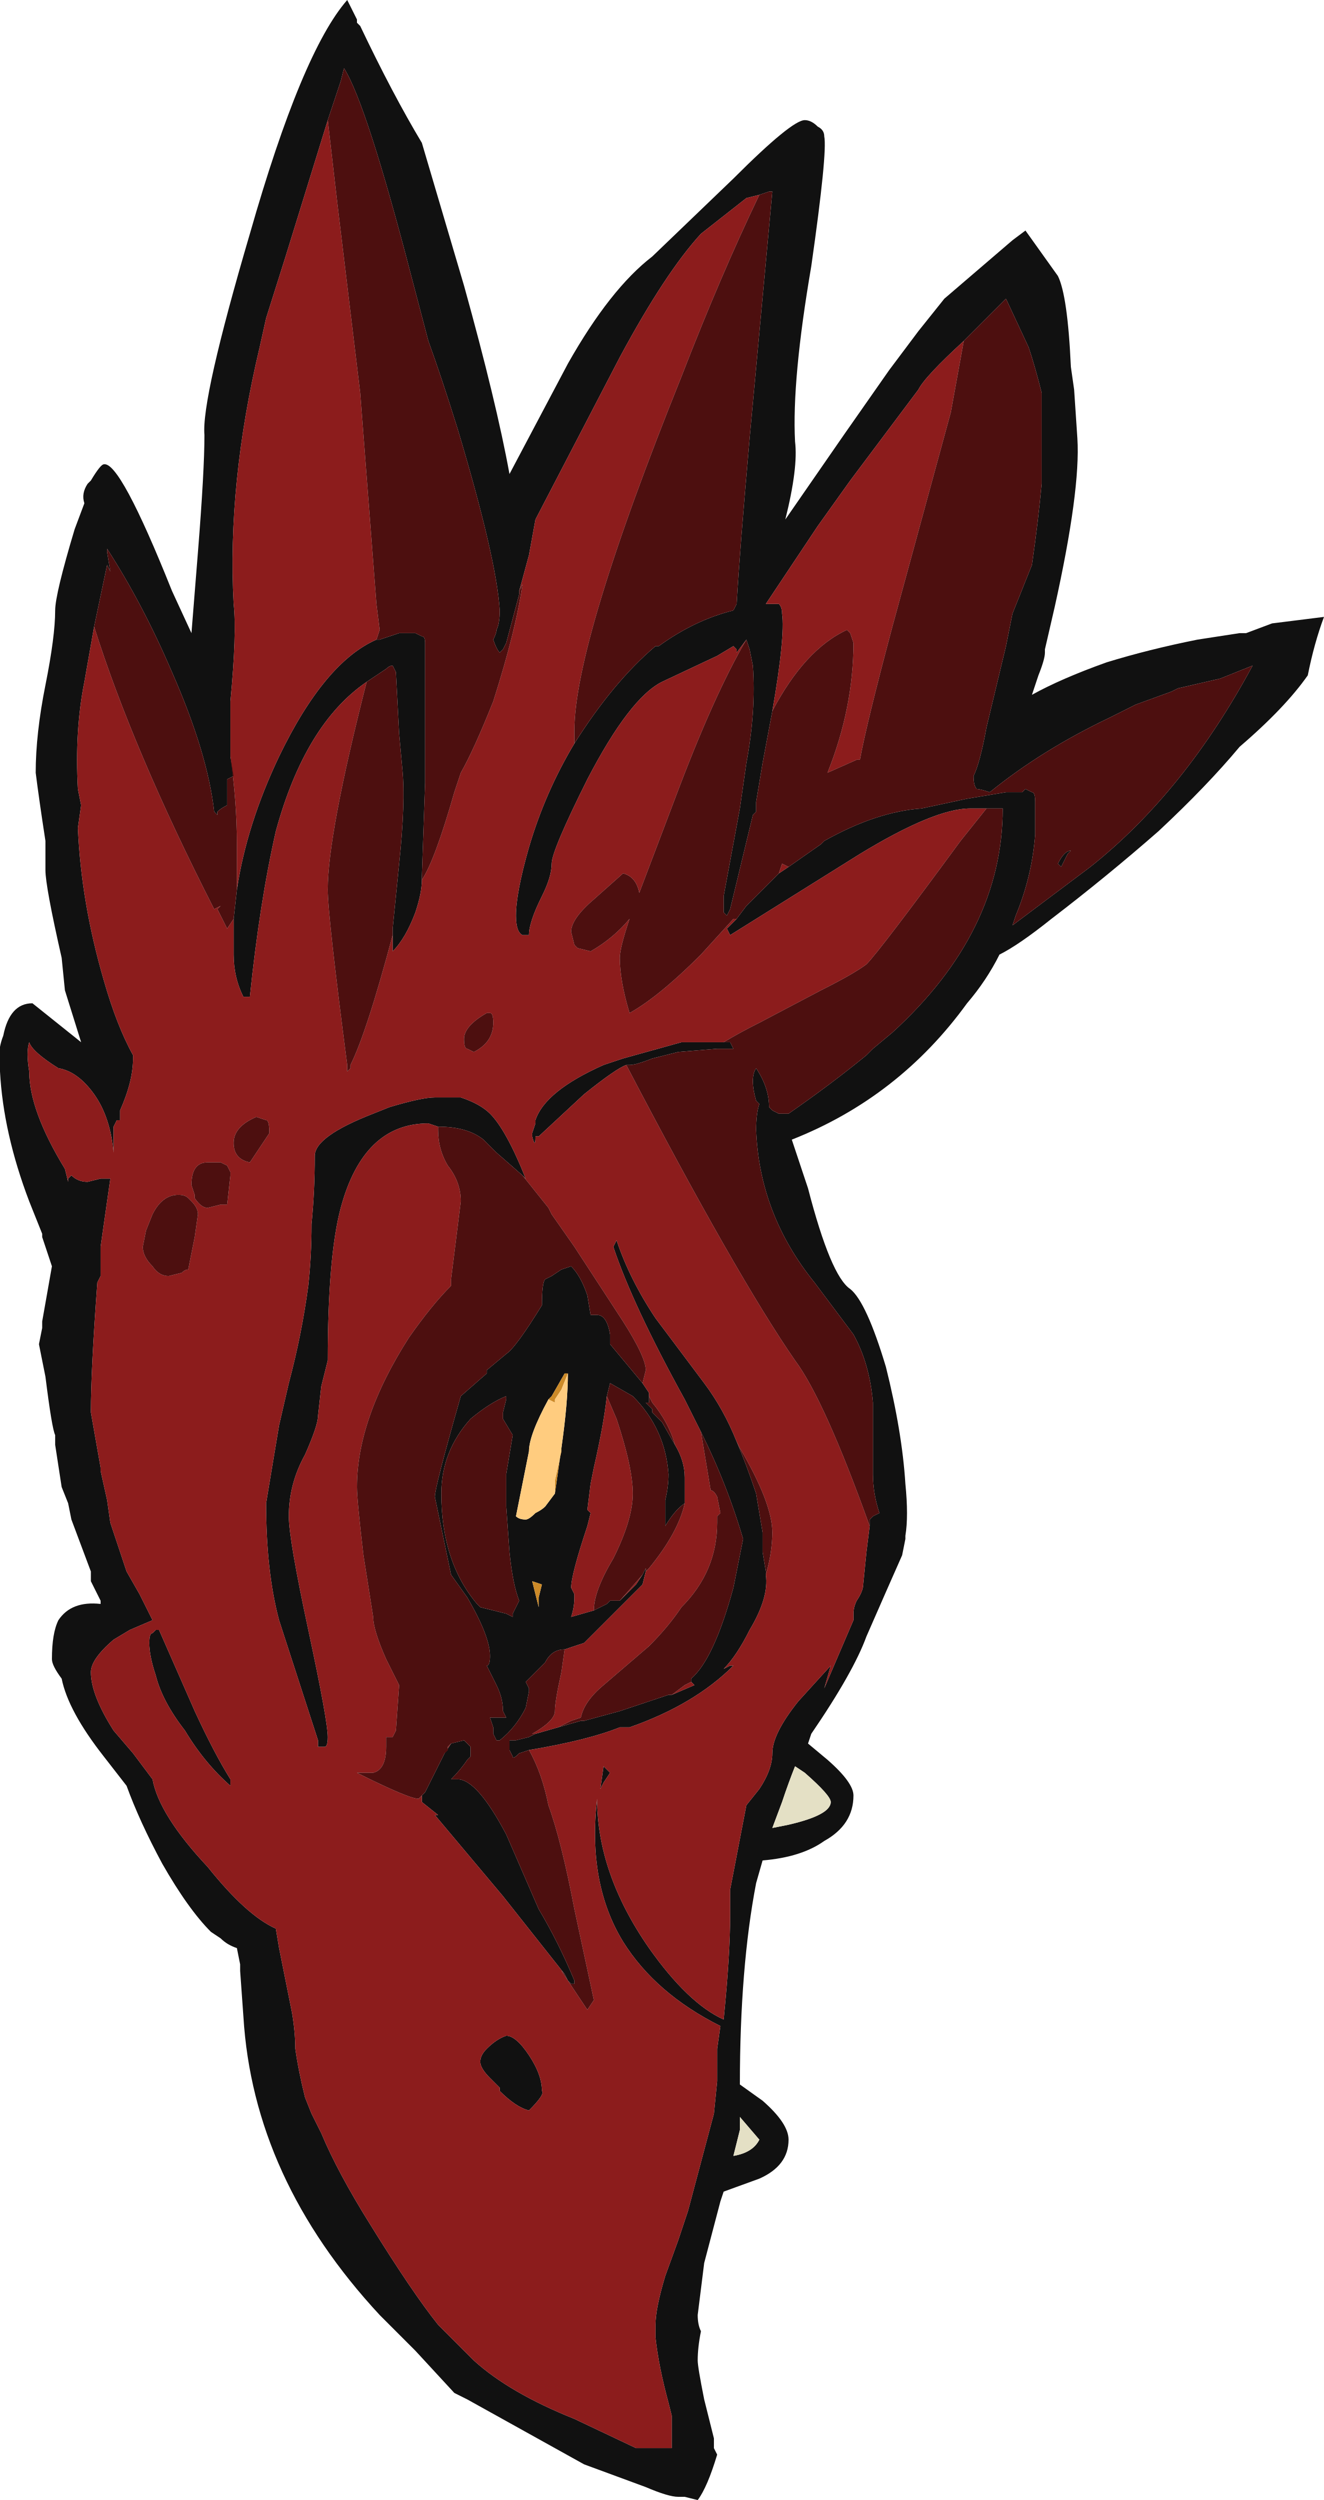 <?xml version="1.0" encoding="UTF-8" standalone="no"?>
<svg xmlns:ffdec="https://www.free-decompiler.com/flash" xmlns:xlink="http://www.w3.org/1999/xlink" ffdec:objectType="shape" height="38.5px" width="20.4px" xmlns="http://www.w3.org/2000/svg">
  <g transform="matrix(1.0, 0.0, 0.0, 1.0, 10.7, 36.4)">
    <path d="M5.1 -32.85 L5.6 -32.15 Q5.75 -31.85 5.8 -30.75 L5.85 -30.4 5.9 -29.65 Q5.95 -28.85 5.55 -27.05 L5.4 -26.4 5.4 -26.35 Q5.4 -26.25 5.3 -26.0 L5.2 -25.7 Q5.65 -25.95 6.35 -26.2 7.0 -26.4 7.75 -26.55 L8.4 -26.65 8.5 -26.65 8.9 -26.8 9.7 -26.9 Q9.55 -26.5 9.45 -26.0 9.1 -25.5 8.4 -24.9 7.9 -24.3 7.15 -23.6 6.35 -22.9 5.5 -22.25 5.0 -21.85 4.7 -21.7 4.5 -21.3 4.2 -20.95 3.15 -19.5 1.5 -18.85 L1.75 -18.1 Q2.1 -16.75 2.4 -16.55 2.65 -16.35 2.95 -15.35 3.2 -14.35 3.25 -13.55 3.3 -13.05 3.25 -12.75 L3.25 -12.7 3.2 -12.45 Q3.0 -12.0 2.65 -11.2 2.45 -10.65 1.8 -9.7 L1.75 -9.55 2.05 -9.3 Q2.45 -8.95 2.45 -8.75 2.45 -8.3 2.0 -8.05 1.65 -7.8 1.05 -7.75 L0.95 -7.4 Q0.7 -6.1 0.7 -4.3 L1.05 -4.05 Q1.45 -3.7 1.45 -3.45 1.45 -3.05 1.0 -2.85 L0.45 -2.65 0.4 -2.5 0.15 -1.55 0.05 -0.75 Q0.05 -0.6 0.1 -0.5 0.05 -0.25 0.05 -0.05 0.05 0.05 0.15 0.55 L0.3 1.15 0.3 1.3 0.35 1.4 Q0.2 1.9 0.05 2.1 L-0.15 2.05 -0.25 2.05 Q-0.4 2.05 -0.75 1.9 L-1.7 1.55 -3.5 0.55 -3.7 0.45 -4.3 -0.2 -4.85 -0.75 Q-6.8 -2.85 -6.95 -5.35 L-7.0 -6.05 -7.0 -6.15 -7.05 -6.4 Q-7.2 -6.45 -7.3 -6.55 L-7.45 -6.65 Q-7.8 -7.0 -8.2 -7.7 -8.55 -8.35 -8.75 -8.9 L-9.1 -9.35 Q-9.65 -10.05 -9.75 -10.55 -9.9 -10.75 -9.9 -10.85 -9.9 -11.25 -9.8 -11.45 -9.6 -11.75 -9.15 -11.7 L-9.15 -11.75 -9.3 -12.05 -9.3 -12.2 -9.6 -13.0 -9.65 -13.25 -9.75 -13.5 -9.85 -14.15 -9.85 -14.3 Q-9.9 -14.4 -10.0 -15.2 L-10.1 -15.7 -10.05 -15.95 -10.05 -16.05 -9.9 -16.9 -10.05 -17.35 -10.05 -17.4 -10.25 -17.9 Q-10.65 -18.95 -10.7 -19.9 -10.75 -20.2 -10.65 -20.45 -10.55 -20.95 -10.2 -20.95 L-9.45 -20.35 -9.7 -21.15 -9.75 -21.65 Q-10.0 -22.75 -10.0 -23.0 L-10.0 -23.45 Q-10.1 -24.1 -10.15 -24.5 -10.15 -25.1 -10.0 -25.85 -9.85 -26.6 -9.85 -27.0 -9.85 -27.25 -9.55 -28.25 L-9.4 -28.65 Q-9.45 -28.8 -9.35 -28.95 L-9.3 -29.0 Q-9.15 -29.25 -9.1 -29.25 -8.85 -29.3 -8.05 -27.3 L-7.75 -26.65 -7.65 -27.9 Q-7.55 -29.15 -7.55 -29.7 -7.6 -30.25 -6.85 -32.8 -6.05 -35.6 -5.35 -36.4 L-5.2 -36.1 -5.2 -36.05 -5.15 -36.0 Q-4.65 -34.95 -4.2 -34.2 L-3.55 -32.0 Q-3.05 -30.2 -2.85 -29.1 L-1.95 -30.8 Q-1.3 -31.95 -0.65 -32.45 L0.6 -33.65 Q1.5 -34.55 1.7 -34.55 1.8 -34.55 1.9 -34.45 2.0 -34.4 2.0 -34.3 2.05 -34.05 1.8 -32.3 1.5 -30.55 1.55 -29.6 1.6 -29.2 1.4 -28.4 L2.3 -29.7 3.0 -30.7 3.45 -31.3 3.85 -31.8 4.9 -32.7 5.1 -32.85 M1.0 -33.4 L0.8 -33.35 0.1 -32.8 Q-0.45 -32.2 -1.15 -30.9 L-2.45 -28.4 -2.55 -27.85 -2.7 -27.3 -2.7 -27.25 -2.9 -26.5 -2.95 -26.4 -3.0 -26.35 Q-3.05 -26.4 -3.1 -26.55 -3.05 -26.65 -3.05 -26.7 -3.0 -26.8 -3.0 -27.0 -3.05 -27.8 -3.65 -29.8 -3.9 -30.6 -4.1 -31.15 L-4.35 -32.1 Q-5.05 -34.8 -5.4 -35.35 L-5.45 -35.15 -5.65 -34.55 -6.3 -32.45 -6.6 -31.5 -6.7 -31.05 Q-7.2 -28.95 -7.1 -27.1 -7.05 -26.65 -7.15 -25.6 L-7.15 -24.75 -7.1 -24.45 -7.2 -24.4 -7.2 -24.0 Q-7.3 -23.95 -7.35 -23.9 L-7.35 -23.85 -7.4 -23.9 Q-7.5 -24.8 -8.05 -26.05 -8.5 -27.1 -9.05 -27.95 L-9.05 -27.9 -9.0 -27.6 -9.05 -27.7 -9.25 -26.75 -9.4 -25.9 Q-9.55 -25.15 -9.5 -24.25 L-9.45 -24.0 -9.5 -23.65 Q-9.45 -22.5 -9.1 -21.3 -8.9 -20.6 -8.65 -20.15 L-8.65 -20.1 Q-8.65 -19.75 -8.85 -19.3 L-8.85 -19.15 -8.9 -19.15 -8.95 -19.05 -8.95 -18.65 Q-9.0 -19.2 -9.25 -19.55 -9.5 -19.9 -9.8 -19.95 -10.2 -20.2 -10.25 -20.35 -10.3 -20.2 -10.25 -19.9 -10.25 -19.3 -9.7 -18.4 L-9.65 -18.2 -9.65 -18.25 -9.6 -18.3 Q-9.5 -18.2 -9.35 -18.2 L-9.15 -18.25 -9.0 -18.25 -9.15 -17.2 -9.15 -16.75 -9.2 -16.65 Q-9.3 -15.3 -9.3 -14.65 L-9.15 -13.8 -9.15 -13.75 -9.05 -13.3 -9.0 -12.95 -8.75 -12.2 -8.55 -11.85 -8.35 -11.45 -8.7 -11.3 -8.95 -11.15 Q-9.3 -10.85 -9.3 -10.65 -9.3 -10.3 -8.95 -9.75 L-8.65 -9.4 -8.35 -9.0 Q-8.25 -8.45 -7.5 -7.65 -6.9 -6.9 -6.45 -6.7 L-6.4 -6.4 -6.2 -5.4 Q-6.15 -5.1 -6.15 -4.85 -6.1 -4.5 -6.0 -4.1 L-5.9 -3.85 -5.75 -3.55 Q-5.5 -2.95 -5.0 -2.15 -4.35 -1.1 -3.95 -0.6 L-3.4 -0.05 Q-2.85 0.45 -1.85 0.85 L-0.9 1.3 -0.35 1.3 -0.35 0.8 -0.4 0.6 Q-0.55 0.05 -0.6 -0.4 L-0.6 -0.6 Q-0.6 -0.85 -0.45 -1.35 L-0.25 -1.9 -0.1 -2.35 0.3 -3.85 0.35 -4.35 0.35 -4.85 0.4 -5.2 Q-0.6 -5.7 -1.1 -6.5 -1.65 -7.4 -1.5 -8.7 -1.5 -7.55 -0.7 -6.4 -0.1 -5.55 0.45 -5.3 0.55 -6.3 0.55 -6.9 L0.55 -7.3 0.8 -8.6 1.0 -8.85 Q1.2 -9.15 1.2 -9.4 1.2 -9.7 1.6 -10.2 L2.1 -10.75 2.0 -10.4 2.45 -11.45 2.45 -11.55 Q2.45 -11.65 2.5 -11.75 2.6 -11.9 2.6 -12.0 L2.65 -12.5 2.7 -12.9 2.7 -13.0 2.75 -13.05 2.85 -13.1 Q2.75 -13.4 2.75 -13.7 2.75 -14.3 2.75 -14.8 2.7 -15.4 2.45 -15.85 L1.85 -16.65 Q1.0 -17.7 0.95 -19.0 0.95 -19.25 1.0 -19.4 L0.95 -19.45 Q0.85 -19.8 0.95 -19.95 1.15 -19.65 1.15 -19.35 L1.2 -19.3 1.3 -19.25 1.45 -19.25 Q2.1 -19.7 2.65 -20.15 L2.75 -20.25 3.05 -20.5 Q4.75 -22.05 4.75 -23.95 L4.5 -23.95 4.25 -23.95 Q3.7 -23.95 2.55 -23.25 L0.55 -22.0 0.5 -22.1 0.65 -22.25 0.8 -22.45 1.3 -22.95 1.45 -23.05 1.95 -23.4 2.0 -23.45 Q2.8 -23.9 3.5 -23.95 L4.2 -24.1 4.8 -24.2 5.05 -24.2 5.1 -24.25 5.2 -24.2 Q5.25 -24.2 5.25 -24.05 L5.25 -23.55 Q5.2 -22.9 4.95 -22.3 L4.9 -22.15 6.1 -23.05 Q7.55 -24.2 8.6 -26.15 L8.1 -25.95 7.45 -25.8 7.35 -25.75 6.8 -25.55 6.4 -25.35 Q5.35 -24.85 4.55 -24.2 4.4 -24.25 4.35 -24.25 4.3 -24.3 4.3 -24.45 4.4 -24.65 4.5 -25.2 L4.8 -26.45 4.9 -26.95 5.2 -27.7 Q5.3 -28.4 5.35 -28.95 L5.35 -30.35 Q5.25 -30.75 5.15 -31.05 L4.8 -31.8 4.15 -31.15 Q3.55 -30.6 3.45 -30.4 L2.4 -29.0 1.9 -28.3 1.1 -27.1 1.3 -27.1 Q1.35 -27.05 1.35 -26.95 1.4 -26.6 1.2 -25.45 L1.05 -24.65 0.95 -24.05 0.95 -23.9 0.9 -23.85 0.55 -22.4 0.5 -22.3 0.45 -22.35 0.45 -22.6 0.7 -23.95 0.8 -24.65 Q0.95 -25.45 0.9 -26.15 L0.85 -26.4 0.8 -26.55 0.65 -26.35 Q0.65 -26.2 0.65 -26.4 L0.6 -26.45 0.35 -26.3 -0.5 -25.9 Q-1.0 -25.65 -1.65 -24.4 -2.2 -23.3 -2.2 -23.1 -2.2 -22.9 -2.35 -22.6 -2.55 -22.2 -2.55 -22.0 L-2.65 -22.0 Q-2.75 -22.05 -2.75 -22.3 -2.75 -22.65 -2.55 -23.35 -2.3 -24.2 -1.85 -24.95 -1.25 -25.9 -0.6 -26.45 L-0.55 -26.45 Q0.0 -26.85 0.6 -27.0 L0.65 -27.1 Q0.7 -27.95 0.85 -29.65 L1.2 -33.45 1.15 -33.45 1.0 -33.4 M-4.2 -22.85 Q-4.2 -22.65 -4.3 -22.35 -4.45 -21.95 -4.65 -21.75 L-4.65 -22.0 -4.65 -22.1 -4.55 -23.1 Q-4.45 -24.05 -4.5 -24.55 L-4.55 -25.1 -4.6 -26.05 -4.65 -26.15 Q-4.7 -26.15 -4.75 -26.1 L-5.05 -25.9 Q-6.0 -25.25 -6.45 -23.6 -6.7 -22.5 -6.85 -21.05 L-6.95 -21.05 Q-7.1 -21.35 -7.1 -21.7 L-7.1 -22.25 -7.05 -22.7 Q-6.9 -23.7 -6.4 -24.75 -5.7 -26.2 -4.9 -26.55 L-4.85 -26.55 -4.55 -26.65 -4.3 -26.65 -4.2 -26.6 Q-4.15 -26.6 -4.15 -26.5 L-4.15 -24.35 -4.2 -22.9 -4.2 -22.85 M-1.05 -20.0 Q-1.2 -19.95 -1.7 -19.55 L-2.4 -18.9 -2.45 -18.9 Q-2.45 -18.7 -2.5 -18.9 L-2.5 -18.95 -2.45 -19.1 -2.45 -19.15 Q-2.3 -19.6 -1.4 -20.0 L-1.1 -20.1 -0.2 -20.35 0.45 -20.35 0.55 -20.35 0.6 -20.25 0.35 -20.25 -0.25 -20.2 -0.65 -20.1 Q-0.9 -20.0 -1.0 -20.0 L-1.05 -20.0 M5.6 -23.1 Q5.7 -23.3 5.8 -23.3 L5.75 -23.25 5.65 -23.05 5.6 -23.1 M0.1 -14.35 L-0.15 -14.85 Q-0.95 -16.3 -1.25 -17.2 L-1.2 -17.3 Q-1.0 -16.7 -0.6 -16.1 L0.15 -15.1 Q0.45 -14.7 0.65 -14.2 0.8 -13.85 0.95 -13.4 L1.05 -12.8 1.05 -12.5 1.1 -12.2 1.1 -12.15 Q1.15 -11.8 0.85 -11.3 0.65 -10.9 0.45 -10.7 L0.55 -10.75 0.6 -10.75 Q0.0 -10.15 -1.0 -9.8 L-1.15 -9.8 Q-1.65 -9.6 -2.55 -9.45 L-2.7 -9.4 Q-2.8 -9.3 -2.8 -9.35 L-2.85 -9.45 -2.85 -9.6 -2.75 -9.6 -2.55 -9.65 -2.45 -9.7 -2.1 -9.8 -1.75 -9.9 -1.7 -9.9 -1.15 -10.05 -0.4 -10.3 -0.35 -10.3 0.0 -10.45 -0.05 -10.5 -0.05 -10.55 Q0.3 -10.85 0.6 -11.95 L0.75 -12.7 Q0.5 -13.55 0.1 -14.35 M-2.0 -6.0 L-2.95 -7.2 -4.0 -8.45 -3.95 -8.45 -4.2 -8.65 -4.2 -8.75 -4.15 -8.8 -3.85 -9.4 -3.75 -9.55 -3.55 -9.6 -3.45 -9.5 -3.45 -9.35 -3.5 -9.3 Q-3.6 -9.15 -3.75 -9.0 L-3.65 -9.0 Q-3.35 -9.0 -2.9 -8.15 L-2.4 -7.0 Q-2.1 -6.5 -1.85 -5.9 L-1.85 -5.85 -1.9 -5.85 -1.95 -5.9 -2.0 -6.0 M-3.95 -19.05 L-4.1 -19.1 Q-5.1 -19.1 -5.45 -17.8 -5.65 -17.05 -5.65 -15.45 L-5.75 -15.05 -5.8 -14.6 Q-5.8 -14.45 -6.0 -14.0 -6.25 -13.55 -6.25 -13.05 -6.25 -12.7 -5.95 -11.3 -5.65 -9.9 -5.65 -9.65 -5.65 -9.5 -5.7 -9.5 L-5.8 -9.5 -5.8 -9.6 -6.4 -11.45 Q-6.6 -12.2 -6.6 -13.25 L-6.4 -14.45 -6.25 -15.1 Q-6.05 -15.85 -5.95 -16.6 -5.9 -17.05 -5.9 -17.55 -5.85 -18.05 -5.85 -18.6 -5.85 -18.9 -4.95 -19.25 L-4.7 -19.35 Q-4.2 -19.5 -4.0 -19.5 L-3.6 -19.5 Q-3.3 -19.4 -3.15 -19.25 -2.9 -19.0 -2.6 -18.25 L-2.65 -18.3 -3.05 -18.65 -3.25 -18.85 Q-3.5 -19.05 -3.95 -19.05 M-0.8 -15.1 L-0.7 -14.95 -0.7 -14.85 -0.7 -14.8 -0.75 -14.8 -0.65 -14.7 -0.65 -14.65 -0.5 -14.5 -0.3 -14.15 Q-0.15 -13.9 -0.15 -13.65 L-0.15 -13.25 Q-0.3 -13.15 -0.45 -12.9 L-0.45 -13.3 Q-0.4 -13.5 -0.4 -13.7 -0.45 -14.4 -0.95 -14.9 L-1.3 -15.1 -1.35 -14.9 Q-1.4 -14.45 -1.55 -13.8 L-1.6 -13.55 -1.65 -13.15 -1.6 -13.1 -1.65 -12.9 Q-1.9 -12.15 -1.9 -11.95 L-1.85 -11.85 -1.85 -11.8 Q-1.85 -11.65 -1.9 -11.5 L-1.55 -11.6 Q-1.45 -11.65 -1.35 -11.7 L-1.3 -11.75 -1.15 -11.75 Q-1.05 -11.85 -0.9 -12.0 L-0.8 -12.15 -0.75 -12.25 -0.75 -12.2 -0.8 -12.0 -1.7 -11.1 -2.0 -11.0 Q-2.2 -11.0 -2.3 -10.8 L-2.6 -10.5 -2.55 -10.4 -2.55 -10.35 -2.6 -10.1 Q-2.75 -9.8 -3.0 -9.6 L-3.05 -9.6 -3.1 -9.7 -3.1 -9.8 -3.15 -9.95 -2.9 -9.95 -2.95 -10.05 Q-2.95 -10.25 -3.05 -10.45 L-3.2 -10.75 Q-3.15 -10.75 -3.15 -10.9 -3.15 -11.2 -3.5 -11.8 L-3.75 -12.15 -4.0 -13.35 Q-4.0 -13.5 -3.6 -14.9 L-3.2 -15.25 -3.2 -15.3 -2.9 -15.55 Q-2.75 -15.65 -2.35 -16.3 -2.35 -16.65 -2.3 -16.7 L-2.2 -16.75 -2.05 -16.85 -1.9 -16.9 Q-1.75 -16.75 -1.65 -16.45 L-1.6 -16.15 -1.5 -16.15 Q-1.35 -16.15 -1.3 -15.85 L-1.3 -15.7 -0.8 -15.1 M1.55 -9.2 Q1.45 -8.95 1.35 -8.65 L1.2 -8.25 1.45 -8.3 Q2.1 -8.45 2.1 -8.65 2.1 -8.75 1.7 -9.1 L1.55 -9.2 M0.7 -3.8 L0.7 -3.6 0.6 -3.2 Q0.9 -3.25 1.0 -3.45 L0.7 -3.8 M-2.9 -14.85 L-2.9 -14.9 Q-3.15 -14.8 -3.45 -14.55 -3.9 -14.05 -3.9 -13.4 -3.9 -12.35 -3.35 -11.7 L-3.3 -11.65 -2.9 -11.55 -2.8 -11.5 -2.8 -11.55 -2.7 -11.75 Q-2.8 -12.0 -2.85 -12.5 L-2.9 -13.2 -2.9 -13.7 -2.8 -14.3 -2.95 -14.55 -2.95 -14.65 -2.9 -14.85 M-1.95 -15.25 L-2.0 -15.25 -2.2 -14.9 -2.25 -14.85 Q-2.55 -14.3 -2.55 -14.05 L-2.75 -13.05 Q-2.7 -13.0 -2.6 -13.0 -2.55 -13.0 -2.45 -13.1 -2.35 -13.15 -2.3 -13.2 L-2.15 -13.4 -2.05 -14.1 Q-1.95 -14.8 -1.95 -15.25 M-2.4 -11.8 L-2.35 -12.0 -2.5 -12.05 -2.4 -11.65 -2.4 -11.8 M-1.3 -9.1 L-1.4 -8.95 -1.45 -8.85 -1.4 -9.2 -1.3 -9.1 M-8.4 -11.1 Q-8.4 -11.25 -8.35 -11.25 L-8.3 -11.3 -8.25 -11.3 -7.7 -10.05 Q-7.4 -9.4 -7.15 -9.0 L-7.15 -8.9 Q-7.55 -9.25 -7.85 -9.75 -8.2 -10.2 -8.3 -10.6 -8.4 -10.9 -8.4 -11.1 M-2.35 -4.2 Q-2.3 -4.15 -2.55 -3.9 -2.75 -3.95 -3.0 -4.2 L-3.0 -4.25 -3.15 -4.4 Q-3.3 -4.55 -3.3 -4.65 -3.3 -4.75 -3.2 -4.85 -3.05 -5.0 -2.9 -5.05 -2.75 -5.05 -2.55 -4.75 -2.35 -4.45 -2.35 -4.2" fill="#111111" fill-rule="evenodd" stroke="none"/>
    <path d="M-2.7 -27.3 L-2.55 -27.85 -2.45 -28.4 -1.15 -30.9 Q-0.45 -32.2 0.1 -32.8 L0.8 -33.35 1.0 -33.4 Q0.4 -32.15 -0.2 -30.6 -1.85 -26.5 -1.85 -25.15 L-1.85 -24.95 Q-2.3 -24.2 -2.55 -23.35 -2.75 -22.65 -2.75 -22.3 -2.75 -22.05 -2.65 -22.0 L-2.55 -22.0 Q-2.55 -22.2 -2.35 -22.6 -2.2 -22.9 -2.2 -23.1 -2.2 -23.3 -1.65 -24.4 -1.0 -25.65 -0.5 -25.9 L0.35 -26.3 0.6 -26.45 0.65 -26.4 Q0.65 -26.2 0.65 -26.35 L0.8 -26.55 Q0.3 -25.7 -0.3 -24.1 L-0.85 -22.65 Q-0.9 -22.9 -1.1 -22.95 L-1.55 -22.55 Q-1.9 -22.25 -1.9 -22.05 L-1.85 -21.85 -1.8 -21.8 -1.6 -21.75 Q-1.25 -21.95 -1.0 -22.25 -1.15 -21.8 -1.15 -21.65 -1.15 -21.3 -1.0 -20.8 -0.55 -21.05 0.1 -21.7 L0.6 -22.25 0.65 -22.25 0.5 -22.1 0.55 -22.0 2.55 -23.25 Q3.7 -23.95 4.25 -23.95 L4.5 -23.95 4.1 -23.45 Q2.85 -21.75 2.65 -21.55 2.45 -21.4 1.95 -21.15 L1.0 -20.65 Q0.7 -20.5 0.45 -20.35 L-0.2 -20.35 -1.1 -20.1 -1.4 -20.0 Q-2.3 -19.6 -2.45 -19.15 L-2.45 -19.1 -2.5 -18.95 -2.5 -18.9 Q-2.45 -18.7 -2.45 -18.9 L-2.4 -18.9 -1.7 -19.55 Q-1.2 -19.95 -1.05 -20.0 0.65 -16.75 1.55 -15.45 2.0 -14.85 2.7 -12.9 L2.65 -12.5 2.6 -12.0 Q2.6 -11.9 2.5 -11.75 2.45 -11.65 2.45 -11.55 L2.45 -11.45 2.0 -10.4 2.1 -10.75 1.6 -10.2 Q1.2 -9.7 1.2 -9.4 1.2 -9.15 1.0 -8.85 L0.8 -8.6 0.55 -7.3 0.55 -6.9 Q0.55 -6.3 0.45 -5.3 -0.1 -5.55 -0.7 -6.4 -1.5 -7.55 -1.5 -8.7 -1.65 -7.4 -1.1 -6.5 -0.6 -5.7 0.4 -5.2 L0.35 -4.85 0.35 -4.35 0.3 -3.85 -0.1 -2.35 -0.25 -1.9 -0.45 -1.35 Q-0.6 -0.85 -0.6 -0.6 L-0.6 -0.4 Q-0.55 0.05 -0.4 0.6 L-0.35 0.8 -0.35 1.3 -0.9 1.3 -1.85 0.85 Q-2.85 0.45 -3.4 -0.05 L-3.95 -0.6 Q-4.35 -1.1 -5.0 -2.15 -5.5 -2.95 -5.75 -3.55 L-5.9 -3.85 -6.0 -4.1 Q-6.1 -4.5 -6.15 -4.85 -6.15 -5.1 -6.2 -5.4 L-6.4 -6.4 -6.45 -6.7 Q-6.9 -6.9 -7.5 -7.65 -8.25 -8.45 -8.35 -9.0 L-8.65 -9.4 -8.95 -9.75 Q-9.3 -10.3 -9.3 -10.65 -9.3 -10.85 -8.95 -11.15 L-8.7 -11.3 -8.35 -11.45 -8.55 -11.85 -8.75 -12.2 -9.0 -12.95 -9.05 -13.3 -9.15 -13.75 -9.15 -13.8 -9.3 -14.65 Q-9.3 -15.3 -9.2 -16.65 L-9.15 -16.75 -9.15 -17.2 -9.0 -18.25 -9.15 -18.25 -9.35 -18.2 Q-9.5 -18.2 -9.6 -18.3 L-9.65 -18.25 -9.65 -18.2 -9.7 -18.4 Q-10.25 -19.3 -10.25 -19.9 -10.3 -20.2 -10.25 -20.35 -10.2 -20.2 -9.8 -19.95 -9.5 -19.9 -9.25 -19.55 -9.0 -19.2 -8.95 -18.65 L-8.95 -19.05 -8.9 -19.15 -8.85 -19.15 -8.85 -19.3 Q-8.65 -19.75 -8.65 -20.1 L-8.65 -20.15 Q-8.9 -20.6 -9.1 -21.3 -9.45 -22.5 -9.5 -23.65 L-9.45 -24.0 -9.5 -24.25 Q-9.55 -25.15 -9.4 -25.9 L-9.25 -26.75 Q-8.65 -24.85 -7.4 -22.4 L-7.3 -22.45 -7.35 -22.4 -7.2 -22.1 -7.1 -22.25 -7.1 -21.7 Q-7.1 -21.35 -6.95 -21.05 L-6.85 -21.05 Q-6.7 -22.5 -6.45 -23.6 -6.0 -25.25 -5.05 -25.9 -5.65 -23.55 -5.65 -22.7 -5.65 -22.3 -5.35 -20.0 L-5.35 -19.9 -5.3 -19.95 -5.3 -20.0 Q-5.05 -20.5 -4.65 -22.0 L-4.65 -21.75 Q-4.45 -21.95 -4.3 -22.35 -4.2 -22.65 -4.2 -22.85 -4.0 -23.15 -3.7 -24.2 L-3.6 -24.5 Q-3.4 -24.85 -3.1 -25.6 -2.75 -26.7 -2.65 -27.4 L-2.7 -27.3 M-0.55 -26.45 L-0.6 -26.45 -0.55 -26.45 M1.2 -25.45 Q1.4 -26.6 1.35 -26.95 1.35 -27.05 1.3 -27.1 L1.1 -27.1 1.9 -28.3 2.4 -29.0 3.45 -30.4 Q3.55 -30.6 4.15 -31.15 L3.95 -30.05 3.05 -26.75 Q2.65 -25.25 2.55 -24.7 L2.5 -24.7 2.05 -24.5 Q2.45 -25.5 2.45 -26.5 L2.4 -26.65 2.35 -26.7 Q1.7 -26.4 1.2 -25.45 M1.45 -23.05 L1.3 -22.95 1.35 -23.1 1.45 -23.05 M0.65 -14.2 Q0.45 -14.7 0.15 -15.1 L-0.6 -16.1 Q-1.0 -16.7 -1.2 -17.3 L-1.25 -17.2 Q-0.95 -16.3 -0.15 -14.85 L0.1 -14.35 0.25 -13.45 Q0.3 -13.45 0.35 -13.35 L0.4 -13.1 0.35 -13.05 0.35 -12.95 Q0.35 -12.2 -0.2 -11.65 -0.4 -11.35 -0.7 -11.05 L-1.4 -10.45 Q-1.7 -10.2 -1.75 -9.95 L-1.9 -9.9 -2.1 -9.8 -2.45 -9.7 -2.5 -9.7 Q-2.15 -9.9 -2.15 -10.05 -2.15 -10.2 -2.05 -10.65 L-2.0 -11.0 -1.7 -11.1 -0.8 -12.0 -0.75 -12.2 -0.7 -12.25 Q-0.25 -12.8 -0.15 -13.25 L-0.15 -13.65 Q-0.15 -13.9 -0.3 -14.15 -0.4 -14.5 -0.65 -14.8 L-0.7 -14.9 -0.7 -14.85 -0.7 -14.95 -0.8 -15.1 -0.75 -15.3 Q-0.75 -15.5 -1.1 -16.05 L-1.85 -17.2 -2.2 -17.7 -2.25 -17.8 -2.65 -18.3 -2.6 -18.25 Q-2.9 -19.0 -3.15 -19.25 -3.3 -19.4 -3.6 -19.5 L-4.0 -19.5 Q-4.2 -19.5 -4.7 -19.35 L-4.95 -19.25 Q-5.85 -18.9 -5.85 -18.6 -5.85 -18.05 -5.9 -17.55 -5.9 -17.05 -5.95 -16.6 -6.05 -15.85 -6.25 -15.1 L-6.4 -14.45 -6.6 -13.25 Q-6.6 -12.2 -6.4 -11.45 L-5.8 -9.6 -5.8 -9.5 -5.7 -9.5 Q-5.65 -9.5 -5.65 -9.65 -5.65 -9.9 -5.95 -11.3 -6.25 -12.7 -6.25 -13.05 -6.25 -13.55 -6.0 -14.0 -5.8 -14.45 -5.8 -14.6 L-5.75 -15.05 -5.65 -15.45 Q-5.65 -17.05 -5.45 -17.8 -5.1 -19.1 -4.1 -19.1 L-3.95 -19.05 -3.95 -19.0 Q-3.95 -18.7 -3.8 -18.45 -3.6 -18.2 -3.6 -17.9 L-3.75 -16.7 -3.75 -16.6 Q-4.05 -16.3 -4.4 -15.8 -5.2 -14.55 -5.2 -13.5 -5.2 -13.3 -5.1 -12.45 L-4.95 -11.5 Q-4.95 -11.3 -4.75 -10.85 L-4.55 -10.45 -4.6 -9.75 -4.65 -9.65 -4.75 -9.65 -4.75 -9.5 Q-4.75 -9.15 -4.95 -9.1 L-5.2 -9.1 Q-4.4 -8.7 -4.25 -8.7 L-4.2 -8.75 -4.2 -8.65 -3.95 -8.45 -4.0 -8.45 -2.95 -7.2 -2.0 -6.0 -2.05 -6.05 -1.65 -5.45 -1.55 -5.6 -1.85 -7.0 Q-2.05 -8.05 -2.25 -8.6 -2.35 -9.1 -2.55 -9.45 -1.65 -9.6 -1.15 -9.8 L-1.0 -9.8 Q0.0 -10.15 0.6 -10.75 L0.55 -10.75 0.45 -10.7 Q0.65 -10.9 0.85 -11.3 1.15 -11.8 1.1 -12.15 1.2 -12.5 1.2 -12.8 1.2 -13.25 0.7 -14.1 L0.65 -14.2 M-0.05 -10.5 L0.0 -10.45 -0.35 -10.3 -0.15 -10.45 -0.05 -10.5 M-7.15 -24.75 L-7.15 -25.6 Q-7.05 -26.65 -7.1 -27.1 -7.2 -28.95 -6.7 -31.05 L-6.6 -31.5 -6.3 -32.45 -5.65 -34.55 -5.5 -33.25 -5.15 -30.35 -4.9 -27.1 -4.85 -26.7 -4.9 -26.55 Q-5.7 -26.2 -6.4 -24.75 -6.9 -23.7 -7.05 -22.7 L-7.05 -23.4 Q-7.05 -24.05 -7.15 -24.75 M-3.1 -20.65 Q-3.1 -20.8 -3.15 -20.8 L-3.2 -20.8 Q-3.55 -20.6 -3.55 -20.4 -3.55 -20.25 -3.5 -20.25 L-3.4 -20.2 Q-3.1 -20.35 -3.1 -20.65 M-6.65 -18.8 L-6.55 -18.95 Q-6.55 -19.15 -6.6 -19.15 L-6.75 -19.2 Q-7.1 -19.05 -7.1 -18.8 -7.1 -18.55 -6.85 -18.5 L-6.65 -18.8 M-7.8 -17.95 Q-7.85 -18.0 -7.95 -18.0 -8.2 -18.0 -8.35 -17.7 L-8.45 -17.45 -8.5 -17.2 Q-8.5 -17.05 -8.35 -16.9 -8.25 -16.75 -8.1 -16.75 L-7.9 -16.8 Q-7.85 -16.85 -7.8 -16.85 L-7.7 -17.35 -7.65 -17.7 Q-7.65 -17.8 -7.75 -17.9 L-7.8 -17.95 M-7.3 -18.5 L-7.5 -18.5 Q-7.75 -18.5 -7.75 -18.15 L-7.7 -18.0 -7.7 -17.95 Q-7.6 -17.8 -7.5 -17.8 L-7.3 -17.85 -7.2 -17.85 -7.15 -18.3 -7.15 -18.35 -7.2 -18.45 -7.3 -18.5 M-1.35 -14.9 L-1.2 -14.55 Q-0.95 -13.8 -0.95 -13.4 -0.95 -13.0 -1.25 -12.4 -1.55 -11.9 -1.55 -11.6 L-1.9 -11.5 Q-1.85 -11.65 -1.85 -11.8 L-1.85 -11.85 -1.9 -11.95 Q-1.9 -12.15 -1.65 -12.9 L-1.6 -13.1 -1.65 -13.15 -1.6 -13.55 -1.55 -13.8 Q-1.4 -14.45 -1.35 -14.9 M-1.15 -11.75 L-0.8 -12.15 -0.9 -12.0 Q-1.05 -11.85 -1.15 -11.75 M-3.85 -9.4 L-3.8 -9.45 -3.8 -9.5 -3.75 -9.55 -3.85 -9.4 M-1.3 -9.1 L-1.4 -9.2 -1.45 -8.85 -1.4 -8.95 -1.3 -9.1 M-2.85 -9.6 L-2.75 -9.6 -2.85 -9.6 M-2.35 -4.2 Q-2.35 -4.45 -2.55 -4.75 -2.75 -5.05 -2.9 -5.05 -3.05 -5.0 -3.2 -4.85 -3.3 -4.75 -3.3 -4.65 -3.3 -4.55 -3.15 -4.4 L-3.0 -4.25 -3.0 -4.2 Q-2.75 -3.95 -2.55 -3.9 -2.3 -4.15 -2.35 -4.2 M-8.4 -11.1 Q-8.4 -10.9 -8.3 -10.6 -8.2 -10.2 -7.85 -9.75 -7.55 -9.25 -7.15 -8.9 L-7.15 -9.0 Q-7.4 -9.4 -7.7 -10.05 L-8.25 -11.3 -8.3 -11.3 -8.35 -11.25 Q-8.4 -11.25 -8.4 -11.1" fill="#8c1c1c" fill-rule="evenodd" stroke="none"/>
    <path d="M-2.7 -27.3 L-2.65 -27.4 Q-2.75 -26.7 -3.1 -25.6 -3.4 -24.85 -3.6 -24.5 L-3.7 -24.2 Q-4.0 -23.15 -4.2 -22.85 L-4.2 -22.9 -4.15 -24.35 -4.15 -26.5 Q-4.15 -26.6 -4.2 -26.6 L-4.3 -26.65 -4.55 -26.65 -4.85 -26.55 -4.9 -26.55 -4.85 -26.7 -4.9 -27.1 -5.15 -30.35 -5.5 -33.25 -5.65 -34.55 -5.45 -35.15 -5.4 -35.35 Q-5.05 -34.8 -4.35 -32.1 L-4.1 -31.15 Q-3.9 -30.6 -3.65 -29.8 -3.05 -27.8 -3.0 -27.0 -3.0 -26.8 -3.05 -26.7 -3.05 -26.65 -3.1 -26.55 -3.05 -26.4 -3.0 -26.35 L-2.95 -26.4 -2.9 -26.5 -2.7 -27.25 -2.7 -27.3 M-4.65 -22.0 Q-5.05 -20.5 -5.3 -20.0 L-5.3 -19.95 -5.35 -19.9 -5.35 -20.0 Q-5.65 -22.3 -5.65 -22.7 -5.65 -23.55 -5.05 -25.9 L-4.75 -26.1 Q-4.7 -26.15 -4.65 -26.15 L-4.6 -26.05 -4.55 -25.1 -4.5 -24.55 Q-4.45 -24.05 -4.55 -23.1 L-4.65 -22.1 -4.65 -22.0 M-7.1 -22.25 L-7.2 -22.1 -7.35 -22.4 -7.3 -22.45 -7.4 -22.4 Q-8.65 -24.85 -9.25 -26.75 L-9.05 -27.7 -9.0 -27.6 -9.05 -27.9 -9.05 -27.95 Q-8.5 -27.1 -8.05 -26.05 -7.5 -24.8 -7.4 -23.9 L-7.35 -23.85 -7.35 -23.9 Q-7.3 -23.95 -7.2 -24.0 L-7.2 -24.4 -7.1 -24.45 -7.15 -24.75 Q-7.05 -24.05 -7.05 -23.4 L-7.05 -22.7 -7.1 -22.25 M2.7 -12.9 Q2.0 -14.85 1.55 -15.45 0.65 -16.75 -1.05 -20.0 L-1.0 -20.0 Q-0.9 -20.0 -0.65 -20.1 L-0.25 -20.2 0.35 -20.25 0.6 -20.25 0.55 -20.35 0.45 -20.35 Q0.7 -20.5 1.0 -20.65 L1.95 -21.15 Q2.45 -21.4 2.65 -21.55 2.85 -21.75 4.1 -23.45 L4.5 -23.95 4.75 -23.95 Q4.75 -22.05 3.05 -20.5 L2.75 -20.25 2.65 -20.15 Q2.1 -19.7 1.45 -19.25 L1.3 -19.25 1.2 -19.3 1.15 -19.35 Q1.15 -19.65 0.95 -19.95 0.85 -19.8 0.95 -19.45 L1.0 -19.4 Q0.95 -19.25 0.95 -19.0 1.0 -17.7 1.85 -16.65 L2.45 -15.85 Q2.7 -15.4 2.75 -14.8 2.75 -14.3 2.75 -13.7 2.75 -13.4 2.85 -13.1 L2.75 -13.05 2.7 -13.0 2.7 -12.9 M0.65 -22.25 L0.6 -22.25 0.1 -21.7 Q-0.55 -21.05 -1.0 -20.8 -1.15 -21.3 -1.15 -21.65 -1.15 -21.8 -1.0 -22.25 -1.25 -21.95 -1.6 -21.75 L-1.8 -21.8 -1.85 -21.85 -1.9 -22.05 Q-1.9 -22.25 -1.55 -22.55 L-1.1 -22.95 Q-0.9 -22.9 -0.85 -22.65 L-0.3 -24.1 Q0.3 -25.7 0.8 -26.55 L0.85 -26.4 0.9 -26.15 Q0.95 -25.45 0.8 -24.65 L0.7 -23.95 0.45 -22.6 0.45 -22.35 0.5 -22.3 0.55 -22.4 0.9 -23.85 0.95 -23.9 0.95 -24.05 1.05 -24.65 1.2 -25.45 Q1.7 -26.4 2.35 -26.7 L2.4 -26.65 2.45 -26.5 Q2.45 -25.5 2.05 -24.5 L2.5 -24.7 2.55 -24.7 Q2.65 -25.25 3.05 -26.75 L3.95 -30.05 4.15 -31.15 4.8 -31.8 5.15 -31.05 Q5.25 -30.75 5.35 -30.35 L5.35 -28.95 Q5.3 -28.4 5.2 -27.7 L4.9 -26.95 4.8 -26.45 4.5 -25.2 Q4.4 -24.65 4.3 -24.45 4.3 -24.3 4.35 -24.25 4.4 -24.25 4.55 -24.2 5.35 -24.85 6.4 -25.35 L6.8 -25.55 7.35 -25.75 7.45 -25.8 8.1 -25.95 8.6 -26.15 Q7.55 -24.2 6.1 -23.05 L4.9 -22.15 4.95 -22.3 Q5.2 -22.9 5.25 -23.55 L5.25 -24.05 Q5.25 -24.2 5.2 -24.2 L5.1 -24.25 5.05 -24.2 4.8 -24.2 4.2 -24.1 3.5 -23.95 Q2.8 -23.9 2.0 -23.45 L1.95 -23.4 1.45 -23.05 1.35 -23.1 1.3 -22.95 0.8 -22.45 0.65 -22.25 M-1.85 -24.95 L-1.85 -25.15 Q-1.85 -26.5 -0.2 -30.6 0.4 -32.15 1.0 -33.4 L1.15 -33.45 1.2 -33.45 0.85 -29.65 Q0.7 -27.95 0.65 -27.1 L0.6 -27.0 Q0.0 -26.85 -0.55 -26.45 L-0.6 -26.45 Q-1.25 -25.9 -1.85 -24.95 M5.6 -23.1 L5.65 -23.05 5.75 -23.25 5.8 -23.3 Q5.7 -23.3 5.6 -23.1 M0.65 -14.2 L0.7 -14.1 Q1.2 -13.25 1.2 -12.8 1.2 -12.5 1.1 -12.15 L1.1 -12.2 1.05 -12.5 1.05 -12.8 0.95 -13.4 Q0.8 -13.85 0.65 -14.2 M-2.55 -9.45 Q-2.35 -9.1 -2.25 -8.6 -2.05 -8.05 -1.85 -7.0 L-1.55 -5.6 -1.65 -5.45 -2.05 -6.05 -2.0 -6.0 -1.95 -5.9 -1.9 -5.85 -1.85 -5.85 -1.85 -5.9 Q-2.1 -6.5 -2.4 -7.0 L-2.9 -8.15 Q-3.35 -9.0 -3.65 -9.0 L-3.75 -9.0 Q-3.6 -9.15 -3.5 -9.3 L-3.45 -9.35 -3.45 -9.5 -3.55 -9.6 -3.75 -9.55 -3.8 -9.5 -3.8 -9.45 -3.85 -9.4 -4.15 -8.8 -4.2 -8.75 -4.25 -8.7 Q-4.4 -8.7 -5.2 -9.1 L-4.95 -9.1 Q-4.75 -9.15 -4.75 -9.5 L-4.75 -9.65 -4.65 -9.65 -4.6 -9.75 -4.55 -10.45 -4.75 -10.85 Q-4.95 -11.3 -4.95 -11.5 L-5.1 -12.45 Q-5.2 -13.3 -5.2 -13.5 -5.2 -14.55 -4.4 -15.8 -4.05 -16.3 -3.75 -16.6 L-3.75 -16.7 -3.6 -17.9 Q-3.6 -18.2 -3.8 -18.45 -3.95 -18.7 -3.95 -19.0 L-3.95 -19.05 Q-3.5 -19.05 -3.25 -18.85 L-3.05 -18.65 -2.65 -18.3 -2.25 -17.8 -2.2 -17.7 -1.85 -17.2 -1.1 -16.05 Q-0.75 -15.5 -0.75 -15.3 L-0.8 -15.1 -1.3 -15.7 -1.3 -15.85 Q-1.35 -16.15 -1.5 -16.15 L-1.6 -16.15 -1.65 -16.45 Q-1.75 -16.75 -1.9 -16.9 L-2.05 -16.85 -2.2 -16.75 -2.3 -16.7 Q-2.35 -16.65 -2.35 -16.3 -2.75 -15.65 -2.9 -15.55 L-3.2 -15.3 -3.2 -15.25 -3.6 -14.9 Q-4.0 -13.5 -4.0 -13.35 L-3.75 -12.15 -3.5 -11.8 Q-3.15 -11.2 -3.15 -10.9 -3.15 -10.75 -3.2 -10.75 L-3.05 -10.45 Q-2.95 -10.25 -2.95 -10.05 L-2.9 -9.95 -3.15 -9.95 -3.1 -9.8 -3.1 -9.7 -3.05 -9.6 -3.0 -9.6 Q-2.75 -9.8 -2.6 -10.1 L-2.55 -10.35 -2.55 -10.4 -2.6 -10.5 -2.3 -10.8 Q-2.2 -11.0 -2.0 -11.0 L-2.05 -10.65 Q-2.15 -10.2 -2.15 -10.05 -2.15 -9.9 -2.5 -9.7 L-2.45 -9.7 -2.55 -9.65 -2.75 -9.6 -2.85 -9.6 -2.85 -9.45 -2.8 -9.35 Q-2.8 -9.3 -2.7 -9.4 L-2.55 -9.45 M-0.7 -14.85 L-0.7 -14.9 -0.65 -14.8 Q-0.4 -14.5 -0.3 -14.15 L-0.5 -14.5 -0.65 -14.65 -0.65 -14.7 -0.75 -14.8 -0.7 -14.8 -0.7 -14.85 M-0.15 -13.25 Q-0.25 -12.8 -0.7 -12.25 L-0.75 -12.2 -0.75 -12.25 -0.8 -12.15 -1.15 -11.75 -1.3 -11.75 -1.35 -11.7 Q-1.45 -11.65 -1.55 -11.6 -1.55 -11.9 -1.25 -12.4 -0.95 -13.0 -0.95 -13.4 -0.95 -13.8 -1.2 -14.55 L-1.35 -14.9 -1.3 -15.1 -0.95 -14.9 Q-0.45 -14.4 -0.4 -13.7 -0.4 -13.5 -0.45 -13.3 L-0.45 -12.9 Q-0.3 -13.15 -0.15 -13.25 M-2.1 -9.8 L-1.9 -9.9 -1.75 -9.95 Q-1.7 -10.2 -1.4 -10.45 L-0.7 -11.05 Q-0.4 -11.35 -0.2 -11.65 0.35 -12.2 0.35 -12.95 L0.35 -13.05 0.4 -13.1 0.35 -13.35 Q0.3 -13.45 0.25 -13.45 L0.1 -14.35 Q0.5 -13.55 0.75 -12.7 L0.6 -11.95 Q0.3 -10.85 -0.05 -10.55 L-0.05 -10.5 -0.15 -10.45 -0.35 -10.3 -0.4 -10.3 -1.15 -10.05 -1.7 -9.9 -1.75 -9.9 -2.1 -9.8 M-7.3 -18.5 L-7.2 -18.45 -7.15 -18.35 -7.15 -18.3 -7.2 -17.85 -7.3 -17.85 -7.5 -17.8 Q-7.6 -17.8 -7.7 -17.95 L-7.7 -18.0 -7.75 -18.15 Q-7.75 -18.5 -7.5 -18.5 L-7.3 -18.5 M-7.8 -17.95 L-7.75 -17.9 Q-7.65 -17.8 -7.65 -17.7 L-7.7 -17.35 -7.8 -16.85 Q-7.85 -16.85 -7.9 -16.8 L-8.1 -16.75 Q-8.25 -16.75 -8.35 -16.9 -8.5 -17.05 -8.5 -17.2 L-8.45 -17.45 -8.35 -17.7 Q-8.2 -18.0 -7.95 -18.0 -7.85 -18.0 -7.8 -17.95 M-6.65 -18.8 L-6.85 -18.5 Q-7.1 -18.55 -7.1 -18.8 -7.1 -19.05 -6.75 -19.2 L-6.6 -19.15 Q-6.55 -19.15 -6.55 -18.95 L-6.65 -18.8 M-3.1 -20.65 Q-3.1 -20.35 -3.4 -20.2 L-3.5 -20.25 Q-3.55 -20.25 -3.55 -20.4 -3.55 -20.6 -3.2 -20.8 L-3.15 -20.8 Q-3.1 -20.8 -3.1 -20.65 M-2.9 -14.85 L-2.95 -14.65 -2.95 -14.55 -2.8 -14.3 -2.9 -13.7 -2.9 -13.2 -2.85 -12.5 Q-2.8 -12.0 -2.7 -11.75 L-2.8 -11.55 -2.8 -11.5 -2.9 -11.55 -3.3 -11.65 -3.35 -11.7 Q-3.9 -12.35 -3.9 -13.4 -3.9 -14.05 -3.45 -14.55 -3.15 -14.8 -2.9 -14.9 L-2.9 -14.85" fill="#4d0f0f" fill-rule="evenodd" stroke="none"/>
    <path d="M-2.25 -14.85 L-2.2 -14.9 -2.0 -15.25 -1.95 -15.25 -2.05 -15.0 -2.15 -14.85 -2.15 -14.8 -2.25 -14.85 M-2.05 -14.1 L-2.15 -13.4 Q-2.15 -13.5 -2.15 -13.6 L-2.05 -14.05 -2.05 -14.1 M-2.4 -11.8 L-2.4 -11.65 -2.5 -12.05 -2.35 -12.0 -2.4 -11.8" fill="#cc8a28" fill-rule="evenodd" stroke="none"/>
    <path d="M-1.95 -15.25 Q-1.95 -14.8 -2.05 -14.1 L-2.05 -14.05 -2.15 -13.6 Q-2.15 -13.5 -2.15 -13.4 L-2.3 -13.2 Q-2.35 -13.15 -2.45 -13.1 -2.55 -13.0 -2.6 -13.0 -2.7 -13.0 -2.75 -13.05 L-2.55 -14.05 Q-2.55 -14.3 -2.25 -14.85 L-2.15 -14.8 -2.15 -14.85 -2.05 -15.0 -1.95 -15.25" fill="#ffcc7f" fill-rule="evenodd" stroke="none"/>
    <path d="M1.55 -9.2 L1.7 -9.1 Q2.1 -8.75 2.1 -8.65 2.1 -8.45 1.45 -8.3 L1.2 -8.25 1.35 -8.65 Q1.45 -8.95 1.55 -9.2 M0.7 -3.8 L1.0 -3.45 Q0.9 -3.25 0.6 -3.2 L0.7 -3.6 0.7 -3.8" fill="#e4e0c5" fill-rule="evenodd" stroke="none"/>
  </g>
</svg>
